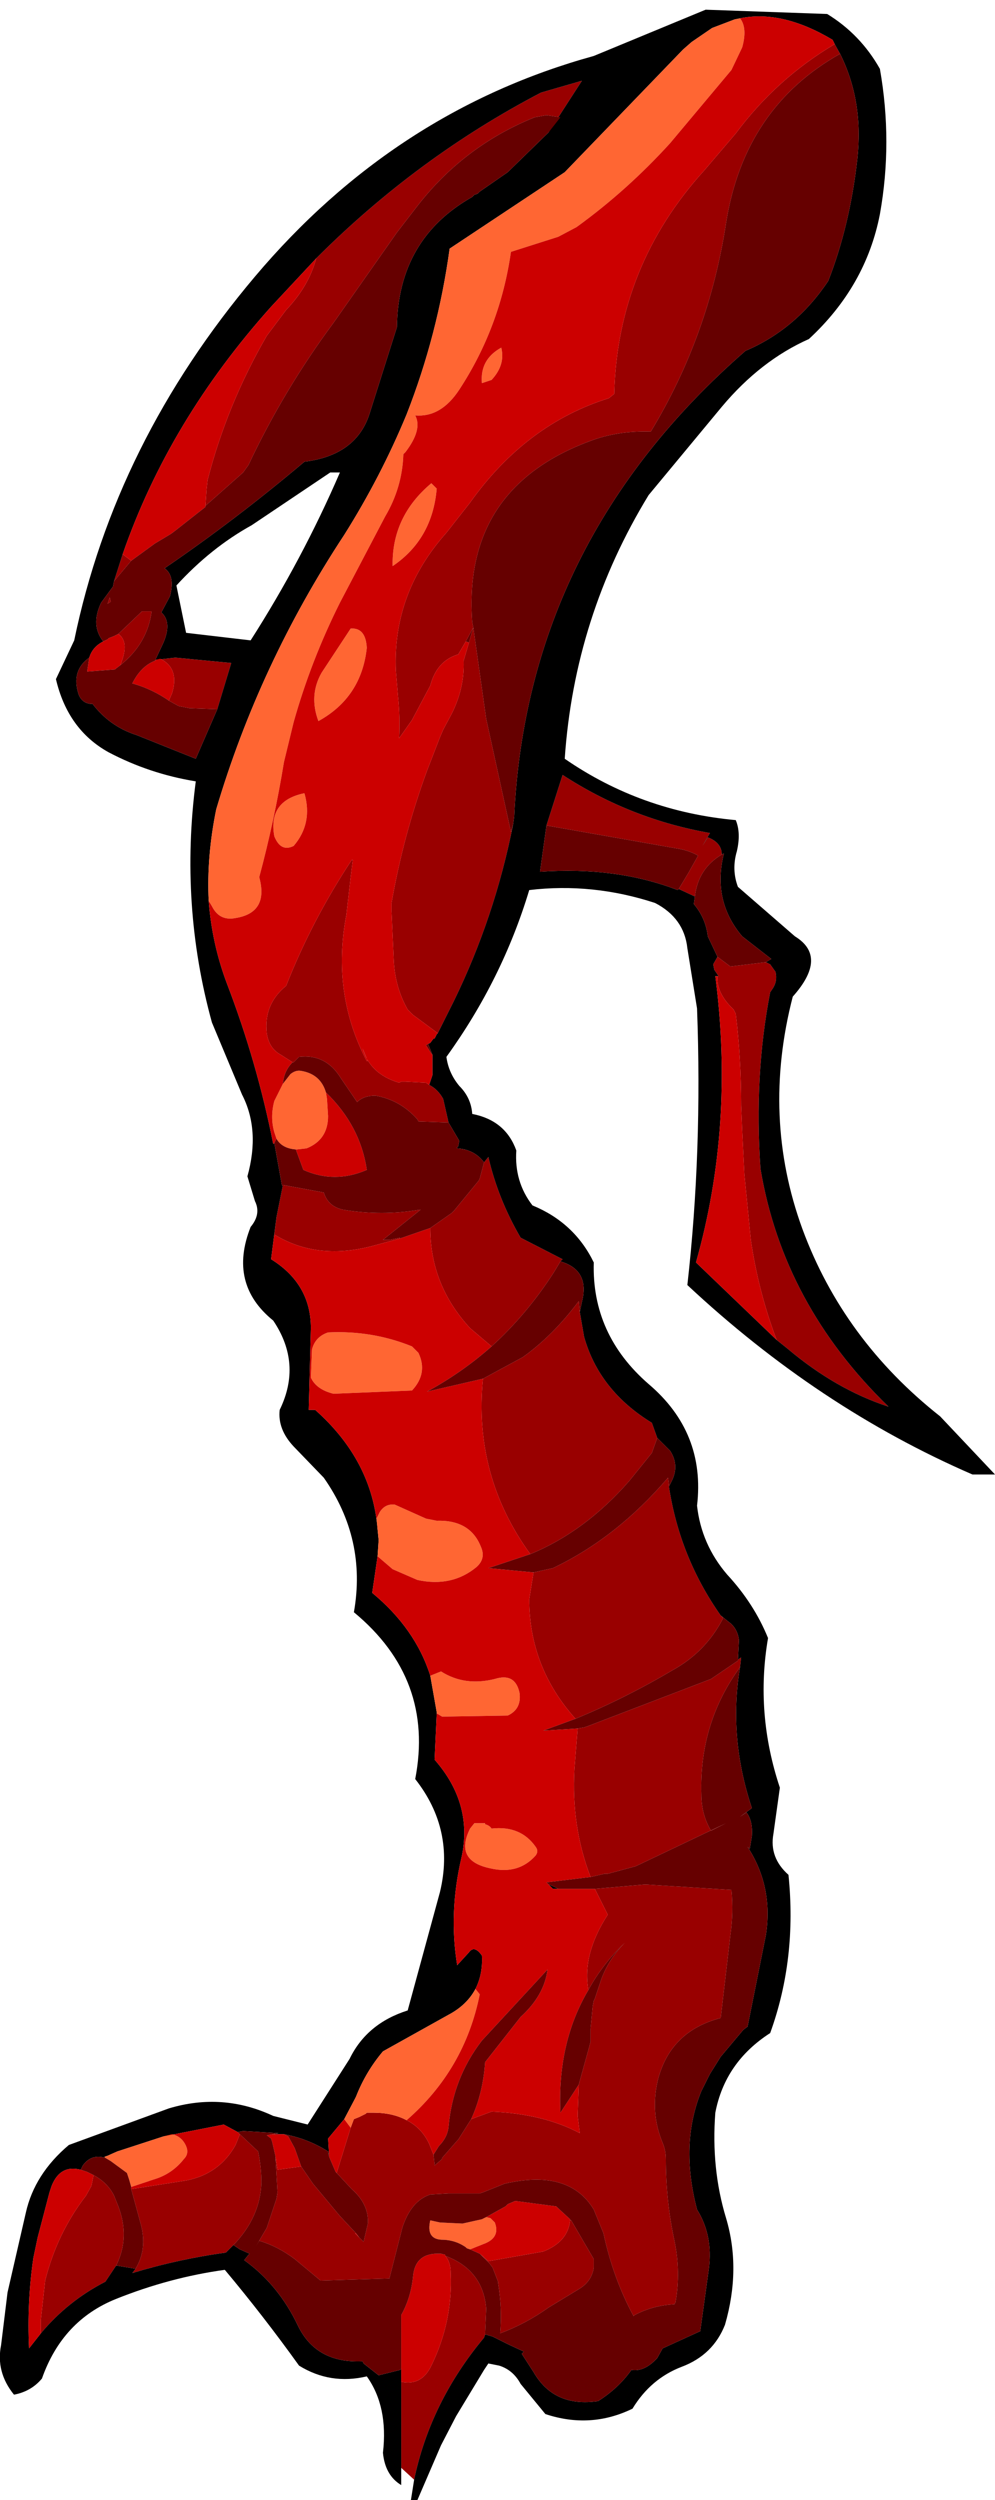 <?xml version="1.0" encoding="UTF-8" standalone="no"?>
<svg xmlns:xlink="http://www.w3.org/1999/xlink" height="116.15px" width="46.25px" xmlns="http://www.w3.org/2000/svg">
  <g transform="matrix(1.0, 0.0, 0.0, 1.0, 37.35, 4.8)">
    <path d="M-23.75 44.55 L-24.3 44.2 Q-24.85 43.9 -24.95 43.2 -25.1 41.85 -24.05 41.0 -22.85 37.95 -21.0 35.15 L-20.95 35.15 -21.05 35.95 -21.25 37.7 Q-21.95 41.35 -20.3 44.5 L-20.25 44.5 -20.5 43.9 Q-20.15 45.1 -18.8 45.5 L-18.7 45.45 -18.65 45.45 -18.6 45.45 -18.5 45.45 -17.55 45.5 -17.4 45.6 Q-17.0 45.8 -16.75 46.25 L-16.5 47.35 -17.9 47.3 -17.95 47.2 Q-18.75 46.3 -19.9 46.1 -20.45 46.1 -20.75 46.4 L-21.5 45.3 Q-22.2 44.15 -23.45 44.3 L-23.5 44.35 -23.7 44.55 -23.75 44.55 M-17.0 43.2 L-18.15 42.35 -18.4 42.1 Q-19.0 41.05 -19.05 39.75 L-19.15 37.55 -19.15 37.15 Q-18.6 34.0 -17.5 31.0 L-16.9 29.45 -16.75 29.1 -16.35 28.35 Q-15.75 27.15 -15.8 25.9 L-15.55 25.05 -15.35 24.35 -14.75 28.6 -13.6 33.85 -13.5 33.5 Q-14.35 37.8 -16.25 41.7 L-16.95 43.1 -17.0 43.2 M-15.7 25.0 L-16.05 25.6 Q-17.05 25.9 -17.35 27.05 L-18.2 28.65 -18.8 29.5 Q-18.75 28.5 -18.85 27.55 L-18.95 26.35 Q-19.1 22.75 -16.6 19.95 L-15.5 18.55 Q-12.9 14.9 -9.05 13.7 L-8.8 13.5 Q-8.65 7.55 -4.6 3.1 L-3.15 1.4 Q-1.25 -1.15 1.45 -2.75 L1.7 -2.3 Q-2.75 0.2 -3.6 5.55 -4.4 10.8 -7.1 15.25 -8.65 15.2 -9.95 15.7 -15.85 17.9 -15.4 24.1 L-15.35 24.35 -15.7 25.0 M-18.7 109.85 L-18.7 105.85 Q-17.75 106.05 -17.3 105.1 -16.3 103.05 -16.4 100.8 -16.4 100.3 -16.65 100.0 -14.9 100.65 -14.75 102.45 L-14.8 103.55 -14.8 103.65 -14.85 103.8 Q-17.35 106.8 -18.1 110.4 L-18.7 109.85 M-26.5 99.5 L-26.85 99.85 Q-29.05 100.15 -31.2 100.8 L-31.05 100.6 Q-30.5 99.7 -30.8 98.55 L-31.25 96.9 -28.7 96.5 Q-27.15 96.2 -26.4 94.85 L-26.2 94.35 -25.35 95.15 Q-25.2 95.9 -25.2 96.6 -25.25 98.2 -26.5 99.5 M-31.95 100.45 L-32.45 101.2 Q-34.2 102.1 -35.45 103.6 L-35.45 102.95 -35.25 101.15 Q-34.7 98.95 -33.35 97.2 L-33.1 96.75 -33.0 96.25 Q-32.35 96.6 -32.05 97.2 L-31.85 97.7 Q-31.3 99.15 -31.95 100.45 M-24.5 51.75 L-24.4 51.25 -24.25 50.5 -24.2 50.25 -22.3 50.6 Q-22.1 51.25 -21.4 51.4 -19.6 51.7 -17.85 51.4 L-17.8 51.4 -19.55 52.8 -19.25 52.8 -18.75 52.7 -18.8 52.75 -20.1 53.1 Q-22.65 53.75 -24.6 52.55 L-24.5 51.75 M-22.65 7.2 Q-17.95 2.5 -12.2 -0.5 L-10.3 -1.05 -11.85 1.35 -11.3 0.65 -11.95 0.55 -12.5 0.65 Q-15.85 2.0 -18.05 4.9 L-18.9 6.0 -21.85 10.2 Q-24.15 13.3 -25.8 16.8 L-26.05 17.15 -27.8 18.7 -27.75 17.95 -27.7 17.5 Q-26.8 14.0 -24.95 10.8 L-24.05 9.6 Q-23.0 8.5 -22.65 7.2 M-30.1 25.85 L-29.2 25.75 -26.6 26.0 -27.25 28.15 -28.55 28.1 -29.05 28.0 -29.5 27.75 -29.35 27.4 Q-29.0 26.25 -29.9 25.8 L-30.1 25.85 M-32.05 22.2 L-31.65 20.95 -31.25 21.25 -32.05 22.2 M-31.85 24.65 L-30.75 23.6 -30.3 23.6 Q-30.5 25.1 -31.75 26.1 L-31.7 25.95 Q-31.35 25.0 -31.85 24.65 M-32.35 23.25 L-32.25 22.95 -32.2 23.15 -32.35 23.25 M-5.8 36.5 L-5.35 35.75 -4.9 34.95 Q-5.25 34.75 -5.7 34.65 L-11.95 33.55 -11.2 31.2 Q-8.05 33.25 -4.35 33.9 L-4.7 34.5 -4.45 34.1 Q-3.8 34.35 -3.8 34.9 -4.9 35.55 -5.05 36.85 L-5.8 36.5 M-1.75 39.9 L-1.55 40.0 -1.3 40.35 Q-1.2 40.8 -1.45 41.15 L-1.55 41.3 Q-2.3 45.15 -2.0 49.5 -0.95 55.8 3.95 60.55 1.5 59.75 -0.75 57.85 L-1.25 57.45 Q-2.1 55.2 -2.45 52.8 L-2.75 49.75 -2.85 47.75 -2.9 46.55 Q-2.9 44.35 -3.15 42.3 L-3.25 42.1 Q-4.05 41.35 -4.0 40.55 L-4.1 40.55 -3.7 40.55 -3.95 40.55 -4.15 40.25 -4.2 40.0 -4.0 39.65 -3.4 40.1 -1.75 39.9 M-14.85 49.2 L-14.65 48.95 Q-14.2 50.9 -13.15 52.7 L-11.2 53.7 -11.3 53.8 -11.6 54.3 Q-12.85 56.25 -14.5 57.75 L-15.5 56.9 Q-17.35 54.9 -17.35 52.25 L-16.35 51.55 -16.25 51.45 -15.1 50.05 -15.05 49.95 -14.85 49.2 M-10.4 56.15 L-10.2 57.3 Q-9.5 59.8 -7.05 61.3 L-6.8 62.0 -7.05 62.7 -8.1 64.0 Q-10.15 66.35 -12.7 67.4 -15.35 63.75 -14.9 59.25 L-13.05 58.25 Q-11.65 57.25 -10.45 55.65 L-10.4 56.15 M-6.25 64.25 L-6.25 64.3 Q-5.75 67.55 -3.85 70.25 L-3.75 70.35 -3.75 70.4 Q-4.55 71.95 -6.1 72.8 -8.3 74.1 -10.6 75.05 -12.75 72.65 -12.75 69.5 L-12.55 68.25 -11.65 68.05 Q-8.7 66.65 -6.3 63.85 L-6.25 64.25 M-3.05 72.3 L-2.9 72.2 -2.95 72.65 Q-4.85 75.25 -4.75 78.55 -4.75 79.5 -4.3 80.25 L-3.6 79.9 -7.8 81.9 -9.1 82.25 -9.25 82.25 -9.9 82.4 Q-10.8 80.05 -10.65 77.4 L-10.5 75.5 -10.2 75.45 -10.05 75.4 -4.3 73.2 -3.05 72.35 -3.05 72.3 M-4.35 91.55 L-4.6 92.05 -4.75 92.35 -4.35 91.55 M-21.05 94.05 L-20.9 93.65 -20.65 93.55 -20.35 93.4 -20.3 93.35 -20.2 93.35 -20.15 93.35 -20.0 93.35 Q-19.1 93.35 -18.45 93.7 -17.75 94.05 -17.4 94.8 L-17.2 95.3 -17.15 95.75 -17.15 95.8 -16.8 95.5 -16.8 95.45 -16.1 94.65 -16.05 94.6 -15.45 93.65 -14.5 93.3 Q-12.1 93.4 -10.4 94.3 L-10.5 93.5 -10.45 92.1 -10.45 92.05 -9.95 90.25 -9.9 90.05 -9.9 90.0 -9.9 89.45 -9.8 88.4 -9.75 88.15 -9.7 88.05 -9.4 87.15 Q-9.05 86.2 -8.3 85.45 -9.35 86.45 -10.0 87.65 -10.3 86.0 -9.1 84.15 L-9.7 82.95 -7.4 82.75 -7.3 82.75 -3.35 83.0 Q-3.25 84.05 -3.4 85.1 L-3.85 88.95 Q-6.15 89.55 -6.75 91.75 -7.15 93.3 -6.55 94.75 -6.4 95.1 -6.4 95.5 -6.4 97.45 -6.0 99.3 -5.7 100.75 -5.95 102.15 L-6.0 102.25 Q-7.0 102.3 -7.85 102.75 L-7.9 102.8 Q-8.85 101.05 -9.3 98.95 L-9.75 97.85 Q-10.9 95.95 -13.9 96.65 L-14.9 97.05 -15.05 97.1 -16.5 97.1 -17.35 97.15 Q-18.25 97.45 -18.65 98.7 L-19.25 101.05 -22.45 101.15 -23.65 100.15 Q-24.45 99.55 -25.3 99.3 L-25.45 99.55 -24.95 98.7 -24.5 97.35 -24.45 97.05 -24.55 95.35 -24.45 96.0 -23.35 95.85 -22.8 96.65 -21.55 98.15 -20.8 98.95 -20.85 98.95 -20.65 99.15 -20.45 99.35 -20.25 98.5 Q-20.2 97.6 -21.0 96.9 L-21.7 96.15 -21.05 94.05 M-10.85 98.35 L-10.8 98.35 -10.45 98.95 -9.75 100.15 -9.75 100.55 Q-9.85 101.2 -10.45 101.55 L-11.85 102.4 Q-12.9 103.15 -14.1 103.6 -14.0 102.45 -14.2 101.25 L-14.2 101.2 -14.45 100.55 -14.6 100.35 -15.05 99.9 -14.65 100.25 -12.1 99.8 Q-10.95 99.35 -10.85 98.35" fill="#990000" fill-rule="evenodd" stroke="none"/>
    <path d="M1.45 -2.75 L1.35 -2.95 Q-1.0 -4.35 -2.95 -3.95 L-3.2 -3.9 -4.25 -3.5 -5.2 -2.85 -5.6 -2.5 -11.1 3.2 -16.45 6.75 Q-17.0 10.75 -18.45 14.45 -19.65 17.35 -21.35 20.05 -25.3 26.05 -27.3 32.8 -27.75 35.0 -27.65 37.05 -27.5 39.05 -26.8 40.9 -25.4 44.55 -24.65 48.35 L-24.6 48.3 -24.25 50.25 -24.2 50.35 -24.2 50.25 -24.25 50.5 -24.4 51.25 -24.5 51.75 -24.75 53.7 Q-22.9 54.85 -22.9 56.9 L-23.0 60.7 -22.7 60.7 Q-20.05 63.05 -19.8 66.25 L-19.75 66.75 -19.8 67.5 -20.05 69.2 Q-18.05 70.85 -17.35 73.05 L-17.05 74.75 -17.05 74.8 -17.15 76.95 Q-15.35 79.0 -15.9 81.5 -16.5 84.05 -16.1 86.5 L-15.55 85.9 Q-15.3 85.55 -14.95 86.05 -14.9 86.9 -15.25 87.6 -15.65 88.35 -16.5 88.8 L-19.55 90.5 Q-20.35 91.45 -20.8 92.6 L-20.85 92.7 -21.35 93.65 -22.1 94.55 -22.05 95.4 -22.1 95.15 Q-23.05 94.55 -24.15 94.35 L-24.7 94.35 -24.4 94.3 -26.05 94.2 -26.3 94.25 -26.95 93.9 -29.75 94.45 -31.9 95.15 -32.35 95.35 -32.5 95.4 -32.45 95.45 Q-33.1 95.25 -33.5 95.8 L-33.6 96.0 Q-34.55 95.75 -34.95 96.75 L-35.05 97.05 -35.6 99.15 -35.8 100.1 Q-36.1 102.15 -36.0 104.3 L-35.45 103.6 Q-34.2 102.1 -32.45 101.2 L-31.95 100.45 -31.05 100.6 -31.2 100.8 Q-29.05 100.15 -26.85 99.85 L-26.5 99.5 -26.2 99.7 -25.75 99.9 -25.8 99.95 -26.0 100.2 Q-24.4 101.35 -23.5 103.25 -22.65 105.0 -20.5 104.9 L-20.45 105.0 -19.75 105.55 -18.75 105.3 -18.7 105.25 -18.7 105.85 -18.7 109.85 -18.7 110.65 Q-19.45 110.2 -19.55 109.15 -19.3 107.0 -20.3 105.6 -22.0 106.0 -23.45 105.1 -25.1 102.8 -26.9 100.65 -29.45 101.0 -31.95 102.0 -34.45 103.0 -35.4 105.7 -35.9 106.3 -36.7 106.45 -37.55 105.4 -37.3 104.15 L-37.0 101.7 -36.15 98.0 Q-35.75 96.2 -34.15 94.85 L-29.5 93.15 Q-27.0 92.4 -24.65 93.5 L-23.05 93.9 -21.1 90.85 Q-20.3 89.2 -18.4 88.6 L-16.9 83.1 Q-16.2 80.2 -18.05 77.85 -17.15 73.2 -20.9 70.1 -20.3 66.7 -22.3 63.85 L-23.7 62.4 Q-24.45 61.6 -24.35 60.7 -23.3 58.55 -24.65 56.55 -26.75 54.85 -25.7 52.2 -25.2 51.6 -25.5 51.0 L-25.85 49.85 Q-25.25 47.7 -26.1 46.05 L-27.5 42.7 Q-29.0 37.25 -28.25 31.5 -30.4 31.15 -32.3 30.15 -34.2 29.1 -34.75 26.75 L-33.9 24.95 Q-32.0 15.75 -25.5 8.05 -19.0 0.35 -9.75 -2.2 L-4.55 -4.35 1.1 -4.15 Q2.65 -3.2 3.55 -1.6 4.15 1.8 3.55 5.15 2.9 8.5 0.25 10.95 -2.0 11.95 -3.8 14.1 L-7.2 18.2 Q-10.65 23.85 -11.1 30.45 -7.55 32.9 -3.15 33.3 -2.9 33.9 -3.1 34.75 -3.35 35.6 -3.05 36.4 L-0.4 38.7 Q1.15 39.65 -0.5 41.5 -1.95 47.1 -0.05 52.3 1.85 57.45 6.35 61.0 L8.9 63.7 7.85 63.7 Q0.7 60.6 -5.4 54.9 -4.7 48.7 -4.95 42.05 L-5.4 39.25 Q-5.55 37.85 -6.9 37.15 -9.8 36.2 -12.75 36.55 -14.0 40.7 -16.6 44.3 -16.5 45.05 -16.0 45.65 -15.45 46.2 -15.4 46.95 -13.85 47.25 -13.35 48.65 -13.45 50.1 -12.6 51.2 -10.65 52.0 -9.75 53.85 -9.85 57.2 -7.2 59.5 -4.55 61.75 -4.95 65.15 -4.75 66.95 -3.55 68.35 -2.3 69.7 -1.65 71.3 -2.25 74.8 -1.1 78.25 L-1.4 80.4 Q-1.6 81.5 -0.7 82.3 -0.3 86.2 -1.55 89.65 -3.65 91.0 -4.1 93.35 -4.3 95.95 -3.6 98.25 -2.9 100.6 -3.65 103.2 -4.2 104.6 -5.65 105.15 -7.1 105.7 -7.95 107.1 -9.9 108.05 -12.0 107.35 L-13.15 105.95 Q-13.5 105.3 -14.15 105.1 L-14.65 105.0 -14.75 105.15 -14.85 105.3 -16.15 107.45 -16.85 108.8 -17.95 111.35 -18.25 111.35 -18.1 110.4 Q-17.35 106.8 -14.85 103.8 L-14.8 103.65 -14.45 103.75 -13.75 104.1 -13.0 104.45 -13.1 104.55 -12.55 105.4 Q-11.6 107.05 -9.55 106.75 -8.6 106.15 -8.0 105.3 -7.4 105.4 -6.8 104.75 L-6.55 104.3 -4.8 103.5 -4.4 100.6 Q-4.2 99.05 -4.95 97.85 -5.75 94.8 -4.75 92.35 L-4.6 92.05 -4.35 91.55 -3.85 90.75 -2.8 89.5 -2.6 89.35 -1.75 85.1 Q-1.4 82.85 -2.6 81.0 L-2.5 81.1 -2.4 80.5 Q-2.35 79.8 -2.65 79.4 L-2.95 79.6 -2.4 79.2 Q-3.5 75.9 -2.95 72.65 L-2.9 72.2 -3.05 72.3 -3.0 71.4 Q-3.05 70.95 -3.35 70.65 L-3.85 70.25 Q-5.75 67.55 -6.25 64.3 L-6.25 64.25 -6.15 64.05 Q-5.75 63.3 -6.2 62.6 L-6.8 62.0 -7.05 61.3 Q-9.5 59.8 -10.2 57.3 L-10.4 56.15 -10.25 55.45 Q-10.05 54.25 -11.15 53.85 L-11.3 53.8 -11.2 53.7 -13.15 52.7 Q-14.2 50.9 -14.65 48.95 L-14.85 49.2 Q-15.3 48.6 -16.1 48.55 L-16.1 48.5 -16.05 48.45 -16.0 48.2 -16.5 47.35 -16.75 46.25 Q-17.0 45.8 -17.4 45.6 L-17.25 45.15 -17.25 44.35 -17.25 44.2 -17.45 43.7 -17.35 43.65 -17.2 43.45 -17.15 43.45 -17.05 43.25 -17.0 43.2 -16.95 43.1 -16.25 41.7 Q-14.35 37.8 -13.5 33.5 L-13.45 33.15 Q-12.85 20.35 -2.7 11.5 -0.35 10.5 1.15 8.25 2.15 5.7 2.5 2.6 2.8 -0.1 1.7 -2.3 L1.45 -2.75 M-11.85 1.35 L-10.3 -1.05 -12.2 -0.5 Q-17.95 2.5 -22.65 7.2 L-24.75 9.45 Q-29.5 14.75 -31.65 20.95 L-32.05 22.2 -32.1 22.45 -32.65 23.2 Q-33.15 24.25 -32.55 25.0 -33.05 25.25 -33.2 25.75 -34.05 26.35 -33.7 27.45 -33.55 27.85 -33.15 27.9 L-33.05 27.9 Q-32.25 28.95 -31.0 29.35 L-28.25 30.45 -27.25 28.15 -26.6 26.0 -29.2 25.75 -30.1 25.85 -30.15 25.9 -29.75 25.05 Q-29.35 24.1 -29.85 23.65 L-29.45 22.9 Q-29.2 21.95 -29.7 21.6 -26.4 19.35 -23.2 16.65 -20.75 16.35 -20.15 14.35 L-18.9 10.4 Q-18.85 6.3 -15.4 4.35 L-15.3 4.25 -15.15 4.2 -15.05 4.1 -13.75 3.2 -11.85 1.35 M-21.55 17.15 L-22.0 17.15 -25.65 19.6 Q-27.55 20.65 -29.15 22.4 L-28.7 24.6 -25.7 24.95 Q-23.3 21.2 -21.55 17.15 M-11.95 33.55 L-12.25 35.7 Q-8.7 35.45 -5.85 36.55 L-5.8 36.5 -5.05 36.85 -5.1 37.2 Q-4.55 37.85 -4.45 38.7 L-4.0 39.65 -4.2 40.0 -4.15 40.25 -3.95 40.55 -3.7 40.55 -4.1 40.55 Q-3.2 47.5 -5.0 53.85 L-1.25 57.45 -0.75 57.85 Q1.5 59.75 3.95 60.55 -0.95 55.8 -2.0 49.5 -2.3 45.15 -1.55 41.3 L-1.45 41.15 Q-1.2 40.8 -1.3 40.35 L-1.55 40.0 -1.75 39.9 -1.5 39.75 -2.85 38.7 Q-4.25 37.05 -3.7 34.85 L-3.8 34.9 Q-3.8 34.35 -4.45 34.1 L-4.7 34.5 -4.35 33.9 Q-8.05 33.25 -11.2 31.2 L-11.95 33.55 M-11.85 82.75 Q-11.7 82.8 -11.5 82.9 L-11.4 82.95 -11.65 82.95 -11.85 82.75" fill="#000000" fill-rule="evenodd" stroke="none"/>
    <path d="M-2.95 -3.95 Q-2.6 -3.5 -2.85 -2.6 L-3.35 -1.55 -6.2 1.85 Q-8.2 4.05 -10.55 5.75 L-11.4 6.2 -13.6 6.9 Q-14.1 10.4 -16.0 13.3 -16.85 14.6 -18.05 14.5 -17.7 15.15 -18.5 16.2 L-18.6 16.3 Q-18.65 17.85 -19.45 19.2 L-21.55 23.2 Q-22.9 25.9 -23.7 28.75 L-24.15 30.6 Q-24.6 33.35 -25.3 35.95 -24.85 37.6 -26.4 37.85 -27.15 38.0 -27.5 37.3 L-27.65 37.05 Q-27.75 35.0 -27.3 32.8 -25.3 26.05 -21.35 20.05 -19.65 17.35 -18.45 14.45 -17.0 10.75 -16.45 6.75 L-11.1 3.2 -5.6 -2.5 -5.2 -2.85 -4.25 -3.5 -3.2 -3.9 -2.95 -3.95 M-24.5 48.1 L-24.6 47.8 Q-24.8 47.1 -24.6 46.35 L-24.2 45.55 -23.85 45.1 Q-23.6 44.9 -23.35 44.95 -22.45 45.1 -22.2 45.95 L-22.15 46.25 -22.1 47.05 Q-22.1 48.15 -23.1 48.55 L-23.55 48.6 -23.6 48.6 Q-24.25 48.55 -24.5 48.1 M-32.45 95.45 L-32.5 95.4 -32.35 95.35 -31.9 95.15 -29.75 94.45 -29.35 94.35 Q-28.9 94.45 -28.7 94.9 -28.55 95.25 -28.8 95.5 -29.35 96.2 -30.2 96.45 L-30.95 96.7 -31.25 96.8 -31.35 96.45 -31.45 96.15 -32.2 95.6 -32.45 95.45 M-21.35 93.65 L-20.85 92.7 -20.8 92.6 Q-20.35 91.45 -19.55 90.5 L-16.5 88.8 Q-15.65 88.35 -15.25 87.6 L-15.05 87.85 Q-15.75 91.35 -18.45 93.7 -19.1 93.35 -20.0 93.35 L-20.15 93.35 -20.2 93.35 -20.3 93.35 -20.35 93.4 -20.65 93.55 -20.9 93.65 -21.05 94.05 -21.35 93.65 M-17.05 74.8 L-17.05 74.75 -17.35 73.05 -16.85 72.85 Q-15.75 73.55 -14.35 73.2 -13.4 72.9 -13.2 73.85 -13.1 74.6 -13.75 74.9 L-16.8 74.95 -17.05 74.8 M-19.8 67.5 L-19.75 66.75 -19.8 66.25 -19.85 65.75 -19.7 65.45 Q-19.45 65.05 -19.0 65.1 L-17.55 65.75 -17.05 65.85 Q-15.5 65.8 -15.0 67.05 -14.75 67.6 -15.2 68.0 -16.35 68.95 -17.95 68.6 L-19.1 68.1 -19.8 67.5 M-14.95 13.0 Q-15.05 11.9 -14.05 11.35 -13.85 12.15 -14.5 12.85 L-14.95 13.0 M-17.05 17.9 Q-17.25 20.25 -19.1 21.5 -19.15 19.2 -17.3 17.65 L-17.05 17.9 M-22.55 28.7 Q-23.0 27.5 -22.4 26.45 L-21.05 24.4 Q-20.35 24.35 -20.3 25.3 -20.55 27.6 -22.55 28.7 M-24.6 34.05 Q-24.9 32.4 -23.2 32.05 -22.8 33.45 -23.7 34.5 -24.3 34.8 -24.6 34.05 M-18.2 59.8 L-21.85 59.95 Q-22.65 59.75 -22.9 59.2 L-22.85 57.9 Q-22.7 57.3 -22.1 57.1 -20.05 57.0 -18.2 57.75 L-17.9 58.05 Q-17.45 59.0 -18.2 59.8 M-14.5 80.15 Q-13.15 80.0 -12.45 81.0 -12.3 81.2 -12.45 81.4 -13.25 82.3 -14.55 82.0 -16.25 81.65 -15.5 80.15 L-15.3 79.9 -14.8 79.9 -14.8 79.95 Q-14.6 80.0 -14.5 80.15 M-15.5 99.7 L-15.65 99.65 -15.7 99.6 Q-16.2 99.25 -16.85 99.25 -17.55 99.2 -17.35 98.35 L-16.9 98.45 -15.85 98.5 -14.95 98.3 -14.75 98.2 -14.55 98.25 -14.35 98.45 Q-14.1 99.1 -14.75 99.4 L-15.5 99.7" fill="#ff6633" fill-rule="evenodd" stroke="none"/>
    <path d="M-2.95 -3.95 Q-1.0 -4.35 1.35 -2.95 L1.45 -2.75 Q-1.25 -1.15 -3.15 1.4 L-4.6 3.1 Q-8.65 7.55 -8.8 13.5 L-9.05 13.7 Q-12.9 14.9 -15.5 18.55 L-16.6 19.95 Q-19.1 22.75 -18.95 26.35 L-18.85 27.55 Q-18.75 28.5 -18.8 29.5 L-18.2 28.65 -17.35 27.05 Q-17.05 25.9 -16.05 25.6 L-15.7 25.0 -15.55 25.05 -15.8 25.9 Q-15.75 27.15 -16.35 28.35 L-16.75 29.1 -16.9 29.45 -17.5 31.0 Q-18.6 34.0 -19.15 37.15 L-19.15 37.55 -19.05 39.75 Q-19.0 41.05 -18.4 42.1 L-18.15 42.35 -17.0 43.2 -17.05 43.25 -17.15 43.45 -17.2 43.45 -17.35 43.65 -17.45 43.7 -17.55 43.75 -17.3 44.15 -17.25 44.2 -17.25 44.35 -17.25 45.15 -17.4 45.6 -17.55 45.5 -18.5 45.45 -18.6 45.45 -18.65 45.45 -18.7 45.45 -18.8 45.5 Q-20.15 45.1 -20.5 43.9 L-20.25 44.5 -20.3 44.5 Q-21.95 41.35 -21.25 37.7 L-21.05 35.95 -20.95 35.15 -21.0 35.15 Q-22.85 37.95 -24.05 41.0 -25.1 41.85 -24.95 43.2 -24.85 43.9 -24.3 44.2 L-23.75 44.55 Q-24.15 44.95 -24.2 45.55 L-24.6 46.35 Q-24.8 47.1 -24.6 47.8 L-24.5 48.1 -24.6 48.3 -24.65 48.35 Q-25.4 44.55 -26.8 40.9 -27.5 39.05 -27.65 37.05 L-27.5 37.3 Q-27.15 38.0 -26.4 37.85 -24.85 37.6 -25.3 35.95 -24.6 33.35 -24.15 30.6 L-23.7 28.75 Q-22.9 25.9 -21.55 23.2 L-19.45 19.2 Q-18.65 17.85 -18.6 16.3 L-18.5 16.2 Q-17.7 15.15 -18.05 14.5 -16.85 14.6 -16.0 13.3 -14.1 10.4 -13.6 6.9 L-11.4 6.2 -10.55 5.75 Q-8.2 4.05 -6.2 1.85 L-3.35 -1.55 -2.85 -2.6 Q-2.6 -3.5 -2.95 -3.95 M-18.7 105.85 L-18.7 105.25 -18.7 102.75 Q-18.25 101.95 -18.15 100.95 -18.05 99.85 -16.9 99.9 L-16.85 99.9 -16.65 99.95 -16.65 100.0 Q-16.4 100.3 -16.4 100.8 -16.3 103.05 -17.3 105.1 -17.75 106.05 -18.7 105.85 M-35.45 103.6 L-36.0 104.3 Q-36.1 102.15 -35.8 100.1 L-35.6 99.15 -35.05 97.05 -34.95 96.75 Q-34.55 95.75 -33.6 96.0 L-33.3 96.1 -33.0 96.25 -33.1 96.75 -33.35 97.2 Q-34.7 98.95 -35.25 101.15 L-35.45 102.95 -35.45 103.6 M-29.75 94.45 L-26.95 93.9 -26.3 94.25 -26.2 94.35 -26.4 94.85 Q-27.15 96.2 -28.7 96.5 L-31.25 96.9 -31.25 96.8 -30.95 96.7 -30.2 96.45 Q-29.35 96.2 -28.8 95.5 -28.55 95.25 -28.7 94.9 -28.9 94.45 -29.35 94.35 L-29.75 94.45 M-24.7 94.35 L-24.15 94.35 -23.95 94.45 -23.65 95.0 -23.35 95.85 -24.45 96.0 -24.55 95.35 -24.7 94.7 -24.75 94.55 -24.95 94.4 -24.7 94.35 M-22.05 95.4 L-22.1 94.55 -21.35 93.65 -21.05 94.05 -21.7 96.15 -21.75 96.1 -22.05 95.4 M-15.25 87.6 Q-14.9 86.9 -14.95 86.05 -15.3 85.55 -15.55 85.9 L-16.1 86.5 Q-16.5 84.05 -15.9 81.5 -15.35 79.0 -17.15 76.95 L-17.05 74.8 -16.8 74.95 -13.75 74.9 Q-13.1 74.6 -13.2 73.85 -13.4 72.9 -14.35 73.2 -15.75 73.55 -16.85 72.85 L-17.35 73.05 Q-18.05 70.85 -20.05 69.2 L-19.8 67.5 -19.1 68.1 -17.95 68.6 Q-16.35 68.95 -15.2 68.0 -14.75 67.6 -15.0 67.05 -15.5 65.8 -17.05 65.85 L-17.55 65.75 -19.0 65.1 Q-19.45 65.05 -19.7 65.45 L-19.85 65.75 -19.8 66.25 Q-20.05 63.05 -22.7 60.7 L-23.0 60.7 -22.9 56.9 Q-22.9 54.85 -24.75 53.7 L-24.5 51.75 -24.6 52.55 Q-22.65 53.75 -20.1 53.1 L-18.8 52.75 -17.35 52.25 Q-17.35 54.9 -15.5 56.9 L-14.5 57.75 Q-15.85 58.95 -17.5 59.85 L-14.9 59.25 Q-15.35 63.75 -12.7 67.4 L-14.65 68.05 -12.55 68.25 -12.75 69.5 Q-12.75 72.65 -10.6 75.05 L-12.1 75.6 -10.5 75.5 -10.65 77.4 Q-10.8 80.05 -9.9 82.4 L-11.95 82.65 -11.85 82.75 -11.65 82.95 -11.4 82.95 -9.95 82.95 -9.8 82.95 -9.7 82.95 -9.1 84.15 Q-10.3 86.0 -10.0 87.65 -11.45 90.1 -11.3 93.35 L-10.45 92.05 -10.45 92.1 -10.5 93.5 -10.4 94.3 Q-12.1 93.4 -14.5 93.3 L-15.45 93.65 Q-14.9 92.45 -14.8 91.0 L-13.15 88.9 Q-12.05 87.9 -11.9 86.7 L-14.95 90.0 Q-16.3 91.75 -16.5 94.0 -16.55 94.5 -16.95 94.9 L-17.2 95.3 -17.4 94.8 Q-17.75 94.05 -18.45 93.7 -15.75 91.35 -15.05 87.85 L-15.25 87.6 M-22.65 7.2 Q-23.0 8.5 -24.05 9.6 L-24.95 10.8 Q-26.8 14.0 -27.7 17.5 L-27.75 17.95 -27.8 18.7 -27.8 18.75 -28.5 19.3 -29.2 19.85 -29.4 20.0 -30.15 20.45 -31.25 21.25 -31.65 20.95 Q-29.5 14.75 -24.75 9.45 L-22.65 7.2 M-30.15 25.9 L-30.1 25.85 -29.9 25.8 Q-29.0 26.25 -29.35 27.4 L-29.5 27.75 Q-30.3 27.2 -31.2 26.95 -30.8 26.15 -30.15 25.9 M-33.2 25.75 Q-33.05 25.25 -32.55 25.0 L-32.35 24.9 -32.3 24.85 -32.05 24.75 -31.85 24.65 Q-31.35 25.0 -31.7 25.95 L-31.75 26.1 -31.95 26.25 -32.0 26.3 -33.3 26.4 -33.2 25.75 M-17.05 17.9 L-17.3 17.65 Q-19.15 19.2 -19.1 21.5 -17.25 20.25 -17.05 17.9 M-14.95 13.0 L-14.5 12.85 Q-13.85 12.15 -14.05 11.35 -15.05 11.9 -14.95 13.0 M-22.55 28.7 Q-20.55 27.6 -20.3 25.3 -20.35 24.35 -21.05 24.4 L-22.4 26.45 Q-23.0 27.5 -22.55 28.7 M-24.6 34.05 Q-24.3 34.8 -23.7 34.5 -22.8 33.45 -23.2 32.05 -24.9 32.4 -24.6 34.05 M-23.6 48.6 L-23.55 48.6 -23.1 48.55 Q-22.1 48.15 -22.1 47.05 L-22.15 46.25 -22.2 45.95 Q-20.6 47.5 -20.3 49.55 -21.8 50.2 -23.25 49.55 L-23.6 48.6 M-1.25 57.45 L-5.0 53.85 Q-3.2 47.5 -4.1 40.55 L-4.0 40.55 Q-4.05 41.35 -3.25 42.1 L-3.15 42.3 Q-2.9 44.35 -2.9 46.55 L-2.85 47.75 -2.75 49.75 -2.45 52.8 Q-2.1 55.2 -1.25 57.45 M-18.2 59.8 Q-17.45 59.0 -17.9 58.05 L-18.2 57.75 Q-20.05 57.0 -22.1 57.1 -22.7 57.3 -22.85 57.9 L-22.9 59.2 Q-22.65 59.75 -21.85 59.95 L-18.2 59.8 M-20.65 99.15 L-20.85 98.95 -20.8 98.95 -20.65 99.15 M-14.5 80.15 Q-14.6 80.0 -14.8 79.95 L-14.8 79.9 -15.3 79.9 -15.5 80.15 Q-16.25 81.65 -14.55 82.0 -13.25 82.3 -12.45 81.4 -12.3 81.2 -12.45 81.0 -13.15 80.0 -14.5 80.15 M-14.75 98.2 L-13.85 97.7 -13.75 97.6 -13.4 97.45 -11.5 97.7 -10.85 98.3 -10.85 98.35 Q-10.95 99.35 -12.1 99.8 L-14.65 100.25 -15.05 99.9 -15.5 99.7 -14.75 99.4 Q-14.1 99.1 -14.35 98.45 L-14.55 98.25 -14.75 98.2" fill="#cc0000" fill-rule="evenodd" stroke="none"/>
    <path d="M-24.6 48.3 L-24.5 48.1 Q-24.25 48.55 -23.6 48.6 L-23.25 49.55 Q-21.8 50.2 -20.3 49.55 -20.6 47.5 -22.2 45.95 -22.45 45.1 -23.35 44.95 -23.6 44.9 -23.85 45.1 L-24.2 45.55 Q-24.15 44.95 -23.75 44.55 L-23.7 44.55 -23.5 44.35 -23.45 44.3 Q-22.2 44.15 -21.5 45.3 L-20.75 46.4 Q-20.45 46.1 -19.9 46.1 -18.75 46.3 -17.95 47.2 L-17.9 47.3 -16.5 47.35 -16.0 48.2 -16.05 48.45 -16.1 48.5 -16.1 48.55 Q-15.3 48.6 -14.85 49.2 L-15.05 49.95 -15.1 50.05 -16.25 51.45 -16.35 51.55 -17.35 52.25 -18.8 52.75 -18.75 52.7 -19.25 52.8 -19.55 52.8 -17.8 51.4 -17.85 51.4 Q-19.6 51.7 -21.4 51.4 -22.1 51.25 -22.3 50.6 L-24.2 50.25 -24.2 50.35 -24.25 50.25 -24.6 48.3 M-17.25 44.2 L-17.3 44.15 -17.55 43.75 -17.45 43.7 -17.25 44.2 M-15.55 25.05 L-15.7 25.0 -15.35 24.35 -15.4 24.1 Q-15.85 17.9 -9.95 15.7 -8.65 15.2 -7.1 15.25 -4.4 10.8 -3.6 5.55 -2.75 0.2 1.7 -2.3 2.8 -0.1 2.5 2.6 2.15 5.7 1.15 8.25 -0.35 10.5 -2.7 11.5 -12.85 20.35 -13.45 33.15 L-13.5 33.5 -13.6 33.85 -14.75 28.6 -15.35 24.35 -15.55 25.05 M-18.7 105.25 L-18.75 105.3 -19.75 105.55 -20.45 105.0 -20.5 104.9 Q-22.65 105.0 -23.5 103.25 -24.4 101.35 -26.0 100.2 L-25.8 99.95 -25.75 99.9 -26.2 99.7 -26.5 99.5 Q-25.25 98.2 -25.2 96.6 -25.2 95.9 -25.35 95.15 L-26.2 94.35 -26.3 94.25 -26.05 94.2 -24.4 94.3 -24.7 94.35 -24.95 94.4 -24.75 94.55 -24.7 94.7 -24.55 95.35 -24.45 97.05 -24.5 97.35 -24.95 98.7 -25.45 99.55 -25.3 99.3 Q-24.45 99.55 -23.65 100.15 L-22.45 101.15 -19.25 101.05 -18.65 98.7 Q-18.25 97.45 -17.35 97.15 L-16.5 97.1 -15.05 97.1 -14.9 97.05 -13.9 96.65 Q-10.9 95.95 -9.75 97.85 L-9.3 98.95 Q-8.85 101.05 -7.9 102.8 L-7.85 102.75 Q-7.0 102.3 -6.0 102.25 L-5.95 102.15 Q-5.7 100.75 -6.0 99.3 -6.4 97.45 -6.4 95.5 -6.4 95.1 -6.55 94.75 -7.15 93.3 -6.75 91.75 -6.15 89.55 -3.85 88.95 L-3.4 85.1 Q-3.25 84.05 -3.35 83.0 L-7.3 82.75 -7.4 82.75 -9.7 82.95 -9.8 82.95 -9.95 82.95 -11.4 82.95 -11.5 82.9 Q-11.7 82.8 -11.85 82.75 L-11.95 82.65 -9.9 82.4 -9.25 82.25 -9.1 82.25 -7.8 81.9 -3.6 79.9 -4.3 80.25 Q-4.75 79.5 -4.75 78.55 -4.85 75.25 -2.95 72.65 -3.5 75.9 -2.4 79.2 L-2.95 79.6 -2.65 79.4 Q-2.35 79.8 -2.4 80.5 L-2.5 81.1 -2.6 81.0 Q-1.4 82.85 -1.75 85.1 L-2.6 89.35 -2.8 89.5 -3.85 90.75 -4.35 91.55 -4.75 92.35 Q-5.75 94.8 -4.95 97.85 -4.2 99.05 -4.4 100.6 L-4.8 103.5 -6.55 104.3 -6.8 104.75 Q-7.4 105.4 -8.0 105.3 -8.6 106.15 -9.55 106.75 -11.6 107.05 -12.55 105.4 L-13.1 104.55 -13.0 104.45 -13.75 104.1 -14.45 103.75 -14.8 103.65 -14.8 103.55 -14.75 102.45 Q-14.9 100.65 -16.65 100.0 L-16.65 99.95 -16.85 99.9 -16.9 99.9 Q-18.05 99.85 -18.15 100.95 -18.25 101.95 -18.7 102.75 L-18.7 105.25 M-31.05 100.6 L-31.95 100.45 Q-31.3 99.15 -31.85 97.7 L-32.05 97.2 Q-32.35 96.6 -33.0 96.25 L-33.3 96.1 -33.6 96.0 -33.5 95.8 Q-33.1 95.25 -32.45 95.45 L-32.2 95.6 -31.45 96.15 -31.35 96.45 -31.25 96.8 -31.25 96.9 -30.8 98.55 Q-30.5 99.7 -31.05 100.6 M-24.15 94.35 Q-23.05 94.55 -22.1 95.15 L-22.05 95.4 -21.75 96.1 -21.7 96.15 -21.0 96.9 Q-20.2 97.6 -20.25 98.5 L-20.45 99.35 -20.65 99.15 -20.8 98.95 -21.55 98.15 -22.8 96.65 -23.35 95.85 -23.65 95.0 -23.95 94.45 -24.15 94.35 M-27.8 18.7 L-26.05 17.15 -25.8 16.8 Q-24.15 13.3 -21.85 10.2 L-18.9 6.0 -18.05 4.9 Q-15.85 2.0 -12.5 0.65 L-11.95 0.55 -11.3 0.65 -11.85 1.35 -13.75 3.2 -15.05 4.1 -15.15 4.2 -15.3 4.25 -15.4 4.35 Q-18.85 6.3 -18.9 10.4 L-20.15 14.35 Q-20.75 16.35 -23.2 16.65 -26.4 19.35 -29.7 21.6 -29.2 21.95 -29.45 22.9 L-29.85 23.65 Q-29.35 24.1 -29.75 25.05 L-30.15 25.9 Q-30.8 26.15 -31.2 26.95 -30.3 27.2 -29.5 27.75 L-29.05 28.0 -28.55 28.1 -27.25 28.15 -28.25 30.45 -31.0 29.35 Q-32.25 28.95 -33.05 27.9 L-33.15 27.9 Q-33.55 27.85 -33.7 27.45 -34.05 26.35 -33.2 25.75 L-33.3 26.4 -32.0 26.3 -31.95 26.25 -31.75 26.1 Q-30.5 25.1 -30.3 23.6 L-30.75 23.6 -31.85 24.65 -32.05 24.75 -32.3 24.85 -32.35 24.9 -32.55 25.0 Q-33.15 24.25 -32.65 23.2 L-32.1 22.45 -32.05 22.2 -31.25 21.25 -30.15 20.45 -29.4 20.0 -29.2 19.85 -28.5 19.3 -27.8 18.75 -27.8 18.7 M-32.35 23.25 L-32.2 23.15 -32.25 22.95 -32.35 23.25 M-5.8 36.5 L-5.85 36.55 Q-8.7 35.45 -12.25 35.7 L-11.95 33.55 -5.7 34.65 Q-5.25 34.75 -4.9 34.95 L-5.35 35.75 -5.8 36.5 M-3.8 34.9 L-3.7 34.85 Q-4.25 37.05 -2.85 38.7 L-1.5 39.75 -1.75 39.9 -3.4 40.1 -4.0 39.65 -4.45 38.7 Q-4.55 37.85 -5.1 37.2 L-5.05 36.85 Q-4.9 35.55 -3.8 34.9 M-14.5 57.75 Q-12.85 56.25 -11.6 54.3 L-11.3 53.8 -11.15 53.85 Q-10.05 54.25 -10.25 55.45 L-10.4 56.15 -10.45 55.65 Q-11.65 57.25 -13.05 58.25 L-14.9 59.25 -17.5 59.85 Q-15.85 58.95 -14.5 57.75 M-6.8 62.0 L-6.2 62.6 Q-5.75 63.3 -6.15 64.05 L-6.25 64.25 -6.3 63.85 Q-8.7 66.65 -11.65 68.05 L-12.55 68.25 -14.65 68.05 -12.7 67.4 Q-10.15 66.35 -8.1 64.0 L-7.05 62.7 -6.8 62.0 M-3.85 70.25 L-3.35 70.65 Q-3.05 70.95 -3.0 71.4 L-3.05 72.3 -3.05 72.35 -4.3 73.2 -10.05 75.4 -10.2 75.45 -10.5 75.5 -12.1 75.6 -10.6 75.05 Q-8.3 74.1 -6.1 72.8 -4.55 71.95 -3.75 70.4 L-3.75 70.35 -3.85 70.25 M-10.0 87.65 Q-9.35 86.45 -8.3 85.45 -9.05 86.2 -9.4 87.15 L-9.7 88.05 -9.75 88.15 -9.8 88.4 -9.9 89.45 -9.9 90.0 -9.9 90.05 -9.95 90.25 -10.45 92.05 -11.3 93.35 Q-11.45 90.1 -10.0 87.65 M-15.45 93.65 L-16.05 94.6 -16.1 94.65 -16.8 95.45 -16.8 95.5 -17.15 95.8 -17.15 95.75 -17.2 95.3 -16.95 94.9 Q-16.55 94.5 -16.5 94.0 -16.3 91.75 -14.95 90.0 L-11.9 86.7 Q-12.05 87.9 -13.15 88.9 L-14.8 91.0 Q-14.9 92.45 -15.45 93.65 M-14.75 98.2 L-14.95 98.3 -15.85 98.5 -16.9 98.45 -17.35 98.35 Q-17.55 99.2 -16.85 99.25 -16.2 99.25 -15.7 99.6 L-15.65 99.65 -15.5 99.7 -15.05 99.9 -14.6 100.35 -14.45 100.55 -14.2 101.2 -14.2 101.25 Q-14.0 102.45 -14.1 103.6 -12.9 103.15 -11.85 102.4 L-10.45 101.55 Q-9.85 101.2 -9.75 100.55 L-9.75 100.15 -10.45 98.95 -10.8 98.35 -10.85 98.35 -10.85 98.3 -11.5 97.7 -13.4 97.45 -13.75 97.6 -13.85 97.7 -14.75 98.2" fill="#660000" fill-rule="evenodd" stroke="none"/>
  </g>
</svg>
